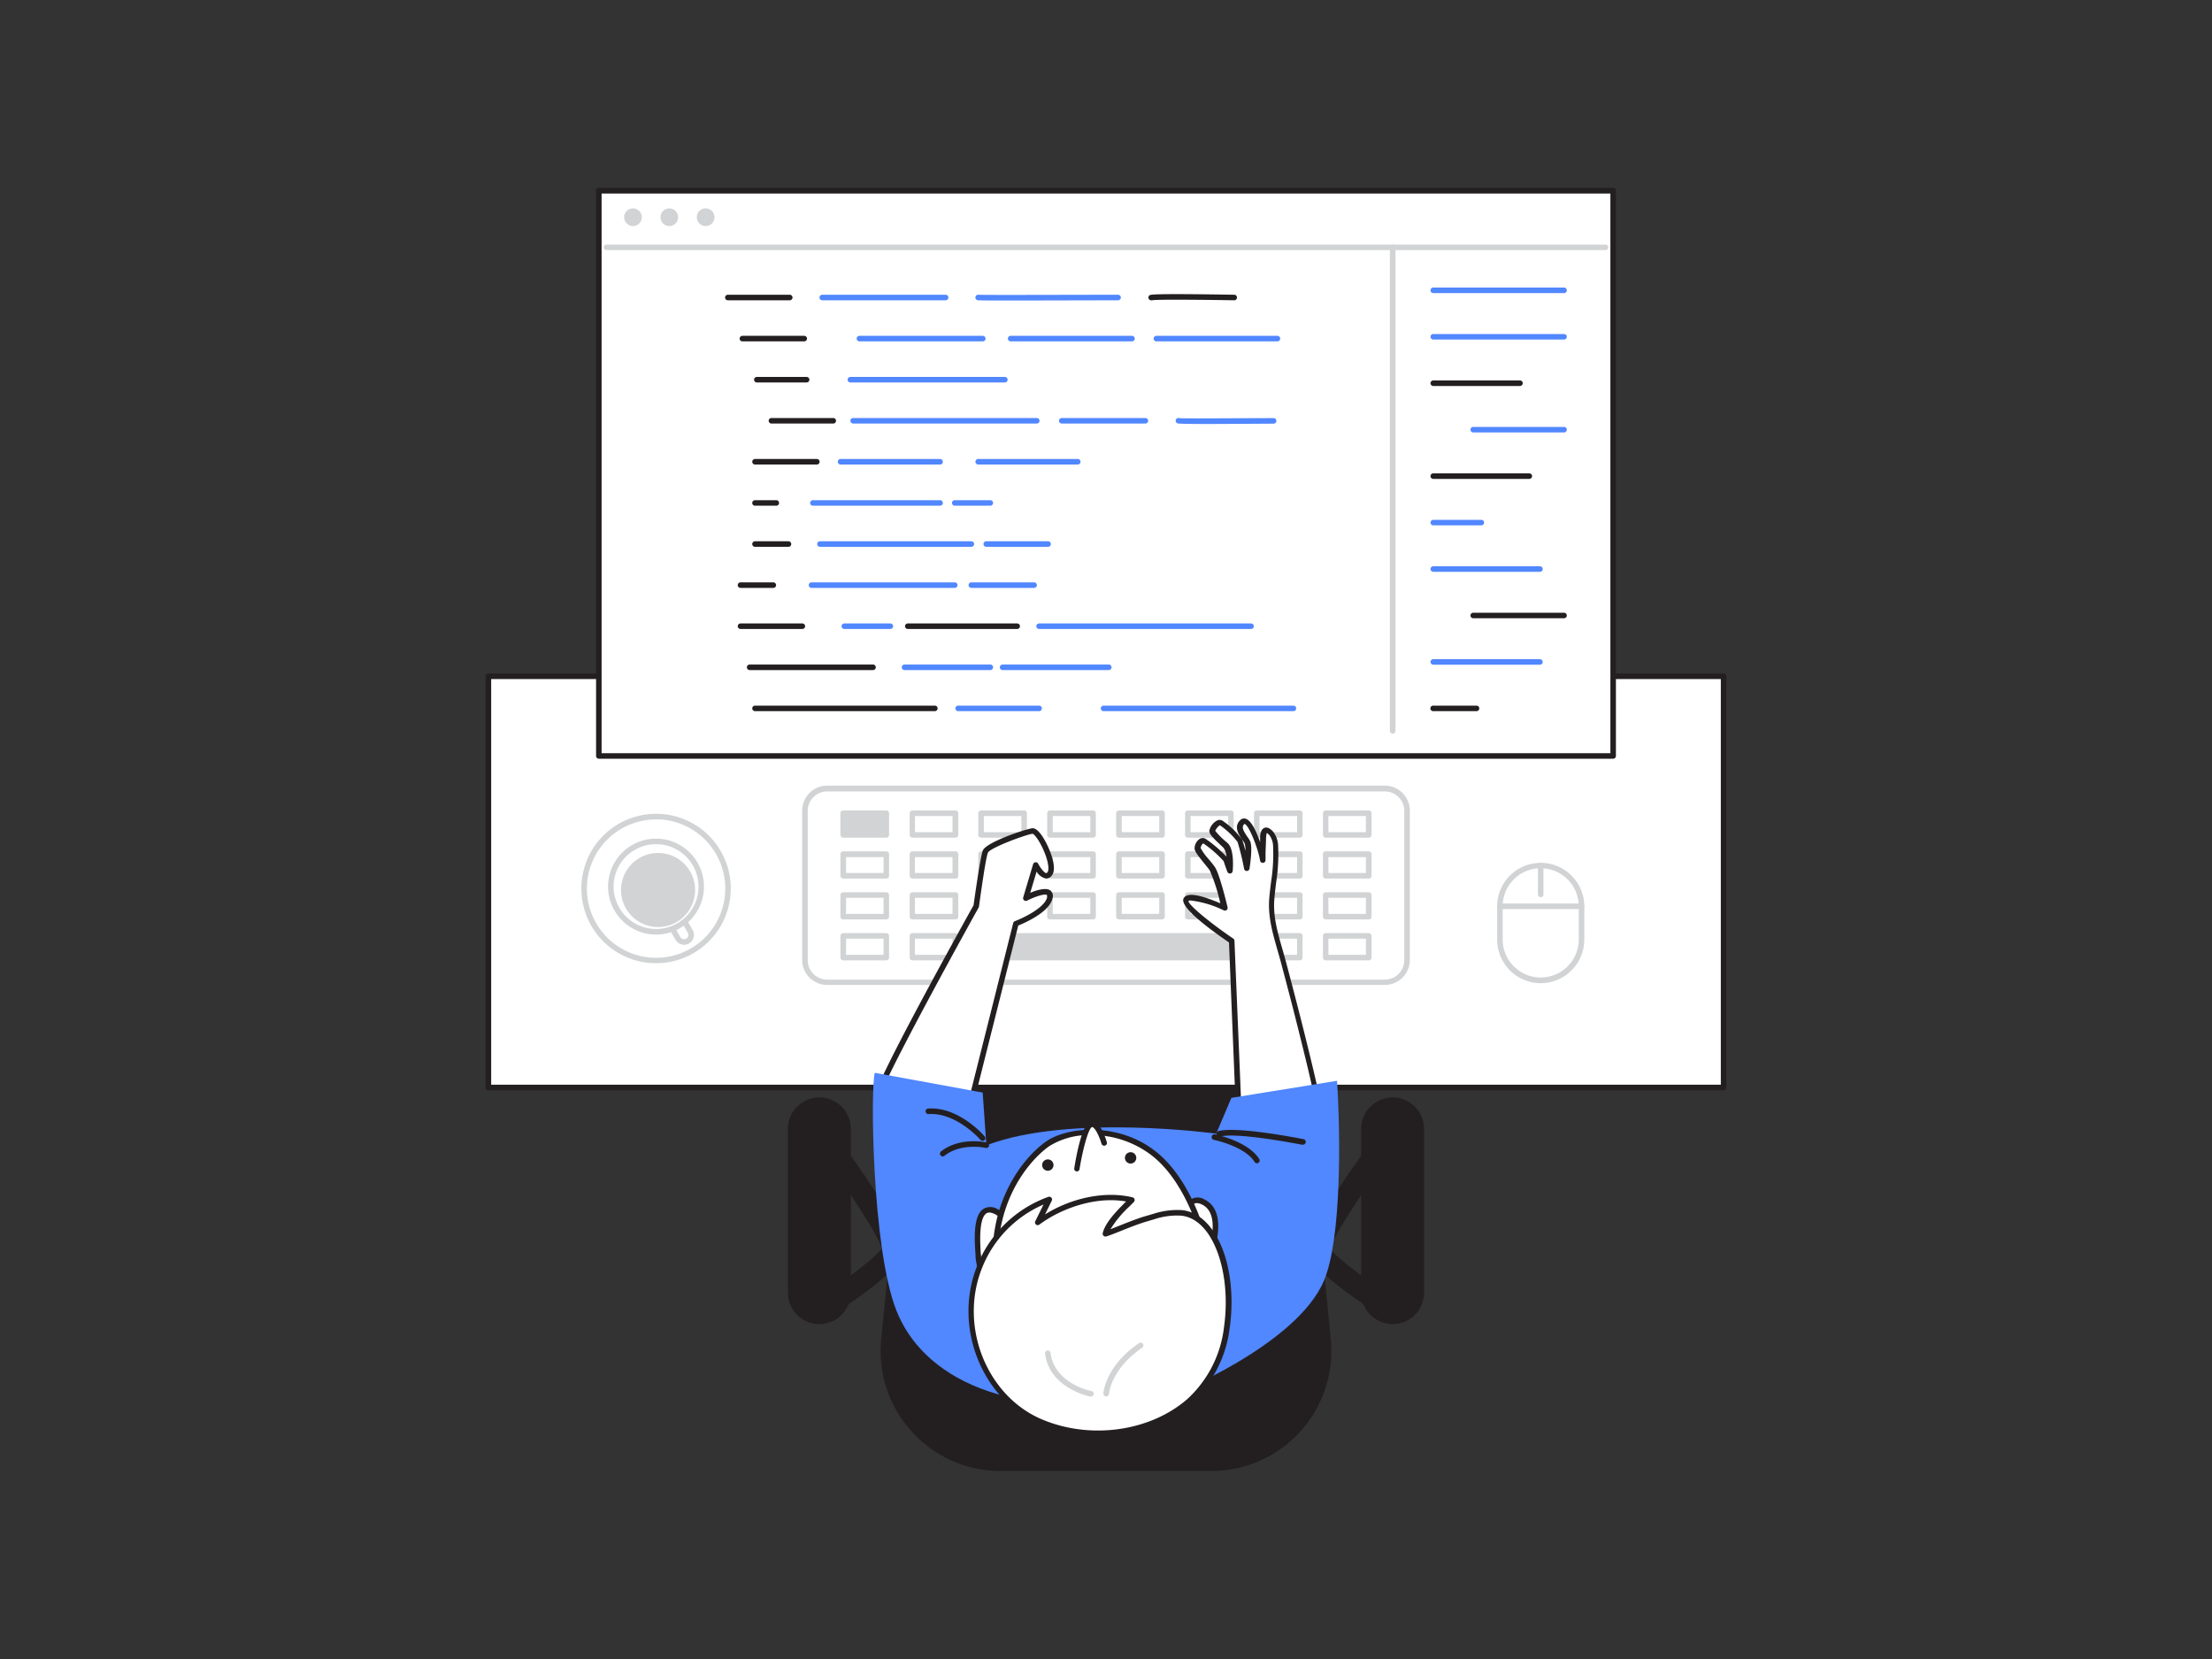 <svg xmlns="http://www.w3.org/2000/svg" viewBox="0 0 400 300"><rect x="0" y="0" width="400" height="300" fill="#333333" stroke="none"/><g id="_177_coding_flatline" data-name="#177_coding_flatline"><path d="M226.59,212.36l1.3-24.15-34.3-1.68-21.48,1.25s4,23.79,6.26,25.61S226.59,212.36,226.59,212.36Z" fill="#231f20"/><path d="M187,214.49c-4.85,0-8.32-.19-9-.71-2.32-1.89-6-23.47-6.44-25.92a.49.49,0,0,1,.1-.4.47.47,0,0,1,.36-.18L193.56,186l34.36,1.68a.46.46,0,0,1,.34.16.5.5,0,0,1,.13.37l-1.3,24.15a.51.51,0,0,1-.47.47C221.07,213.21,199.5,214.49,187,214.49Zm-14.33-26.25c1.57,9.17,4.5,23.55,6,24.76,1.72,1.22,29.8,0,47.42-1.11l1.26-23.21L193.56,187Zm53.9,24.12h0Z" fill="#231f20"/><path d="M150,237.73a2,2,0,0,1-1.09-3.68c4.47-2.92,9.61-6.83,10.55-8.29-.56-2.23-6.07-10.65-11.07-17.48a2,2,0,1,1,3.23-2.37c12.65,17.29,12,19.87,11.79,20.72-.71,2.85-8,8-12.32,10.77A2,2,0,0,1,150,237.73Zm9.5-11.76Z" fill="#231f20"/><rect x="142.98" y="199.19" width="10.37" height="39.75" rx="5.19" transform="translate(296.33 438.13) rotate(180)" fill="#231f20"/><path d="M148.16,239.44a5.69,5.69,0,0,1-5.68-5.69V204.38a5.69,5.69,0,1,1,11.37,0v29.37A5.69,5.69,0,0,1,148.16,239.44Zm0-39.75a4.69,4.69,0,0,0-4.68,4.69v29.37a4.69,4.69,0,1,0,9.37,0V204.38A4.69,4.69,0,0,0,148.16,199.69Z" fill="#231f20"/><path d="M250,237.73a2,2,0,0,1-1.09-.33c-4.3-2.8-11.61-7.92-12.32-10.77-.22-.85-.86-3.43,11.79-20.72a2,2,0,0,1,3.23,2.37c-5,6.86-10.55,15.32-11.08,17.5.84,1.35,6,5.32,10.56,8.27a2,2,0,0,1-1.09,3.68ZM240.53,226Z" fill="#231f20"/><rect x="246.65" y="199.19" width="10.37" height="39.75" rx="5.19" fill="#231f20"/><path d="M251.84,239.44a5.69,5.69,0,0,1-5.69-5.69V204.38a5.69,5.69,0,1,1,11.37,0v29.37A5.69,5.69,0,0,1,251.84,239.44Zm0-39.75a4.69,4.69,0,0,0-4.69,4.69v29.37a4.69,4.69,0,1,0,9.37,0V204.38A4.69,4.69,0,0,0,251.84,199.69Z" fill="#231f20"/><path d="M240.16,242.27l-2.09-21.22H161.93l-2.09,21.22a21.2,21.2,0,0,0,21.1,23.27h38.12A21.2,21.2,0,0,0,240.16,242.27Z" fill="#231f20"/><path d="M219.06,266H180.94a21.69,21.69,0,0,1-21.59-23.82L161.43,221a.51.51,0,0,1,.5-.45h76.14a.51.51,0,0,1,.5.45l2.08,21.22h0A21.69,21.69,0,0,1,219.06,266Zm-56.68-44.49-2,20.77A20.7,20.7,0,0,0,180.94,265h38.12a20.7,20.7,0,0,0,20.6-22.72l-2-20.77Z" fill="#231f20"/><rect x="88.32" y="122.29" width="223.36" height="74.35" fill="#fff"/><path d="M311.68,197.15H88.32a.5.5,0,0,1-.5-.5V122.29a.5.5,0,0,1,.5-.5H311.68a.5.5,0,0,1,.5.5v74.36A.5.5,0,0,1,311.68,197.15Zm-222.86-1H311.18V122.79H88.82Z" fill="#231f20"/><rect x="145.56" y="142.61" width="108.88" height="35.01" rx="4.02" fill="#fff"/><path d="M250.42,178.11H149.58a4.53,4.53,0,0,1-4.52-4.52v-27a4.52,4.52,0,0,1,4.52-4.52H250.42a4.52,4.52,0,0,1,4.52,4.52v27A4.53,4.53,0,0,1,250.42,178.11Zm-100.84-35a3.53,3.53,0,0,0-3.52,3.52v27a3.53,3.53,0,0,0,3.52,3.52H250.42a3.53,3.53,0,0,0,3.52-3.52v-27a3.53,3.53,0,0,0-3.52-3.52Z" fill="#d1d3d4"/><rect x="152.48" y="147.06" width="7.79" height="3.92" fill="#d1d3d4"/><path d="M160.27,151.48h-7.79a.51.51,0,0,1-.5-.5v-3.92a.5.5,0,0,1,.5-.5h7.79a.5.5,0,0,1,.5.5V151A.5.5,0,0,1,160.27,151.48Zm-7.29-1h6.79v-2.92H153Z" fill="#d1d3d4"/><rect x="152.48" y="154.45" width="7.79" height="3.92" fill="#fff"/><path d="M160.27,158.87h-7.79a.5.5,0,0,1-.5-.5v-3.92a.51.51,0,0,1,.5-.5h7.79a.5.5,0,0,1,.5.5v3.92A.5.5,0,0,1,160.27,158.87Zm-7.29-1h6.79V155H153Z" fill="#d1d3d4"/><rect x="152.48" y="161.85" width="7.79" height="3.92" fill="#fff"/><path d="M160.27,166.26h-7.79a.5.5,0,0,1-.5-.5v-3.91a.5.5,0,0,1,.5-.5h7.79a.5.5,0,0,1,.5.5v3.91A.5.5,0,0,1,160.27,166.26Zm-7.29-1h6.79v-2.91H153Z" fill="#d1d3d4"/><rect x="152.48" y="169.24" width="7.79" height="3.92" fill="#fff"/><path d="M160.27,173.66h-7.79a.5.5,0,0,1-.5-.5v-3.92a.5.5,0,0,1,.5-.5h7.79a.5.5,0,0,1,.5.5v3.92A.5.5,0,0,1,160.27,173.66Zm-7.29-1h6.79v-2.92H153Z" fill="#d1d3d4"/><rect x="164.95" y="147.06" width="7.79" height="3.92" fill="#fff"/><path d="M172.74,151.48H165a.5.5,0,0,1-.5-.5v-3.92a.5.5,0,0,1,.5-.5h7.79a.5.5,0,0,1,.5.5V151A.51.51,0,0,1,172.74,151.48Zm-7.29-1h6.79v-2.92h-6.79Z" fill="#d1d3d4"/><rect x="164.95" y="154.45" width="7.79" height="3.92" fill="#fff"/><path d="M172.74,158.87H165a.5.5,0,0,1-.5-.5v-3.92a.5.5,0,0,1,.5-.5h7.79a.51.51,0,0,1,.5.5v3.92A.5.5,0,0,1,172.74,158.87Zm-7.29-1h6.79V155h-6.79Z" fill="#d1d3d4"/><rect x="164.95" y="161.85" width="7.79" height="3.92" fill="#fff"/><path d="M172.74,166.26H165a.5.5,0,0,1-.5-.5v-3.91a.5.5,0,0,1,.5-.5h7.79a.5.5,0,0,1,.5.5v3.91A.5.5,0,0,1,172.74,166.26Zm-7.29-1h6.79v-2.91h-6.79Z" fill="#d1d3d4"/><rect x="164.95" y="169.24" width="7.79" height="3.92" fill="#fff"/><path d="M172.74,173.66H165a.5.5,0,0,1-.5-.5v-3.92a.5.5,0,0,1,.5-.5h7.79a.5.5,0,0,1,.5.5v3.92A.5.5,0,0,1,172.74,173.66Zm-7.29-1h6.79v-2.92h-6.79Z" fill="#d1d3d4"/><rect x="177.41" y="147.06" width="7.79" height="3.92" fill="#fff"/><path d="M185.2,151.48h-7.79a.5.5,0,0,1-.5-.5v-3.92a.5.5,0,0,1,.5-.5h7.79a.5.5,0,0,1,.5.5V151A.5.5,0,0,1,185.2,151.48Zm-7.29-1h6.79v-2.92h-6.79Z" fill="#d1d3d4"/><rect x="177.41" y="154.45" width="7.79" height="3.92" fill="#fff"/><path d="M185.2,158.87h-7.79a.5.5,0,0,1-.5-.5v-3.92a.5.5,0,0,1,.5-.5h7.79a.5.5,0,0,1,.5.5v3.92A.5.5,0,0,1,185.2,158.87Zm-7.29-1h6.79V155h-6.79Z" fill="#d1d3d4"/><rect x="177.41" y="161.85" width="7.79" height="3.92" fill="#fff"/><path d="M185.2,166.26h-7.79a.5.5,0,0,1-.5-.5v-3.91a.5.5,0,0,1,.5-.5h7.79a.5.5,0,0,1,.5.5v3.91A.5.5,0,0,1,185.2,166.26Zm-7.29-1h6.79v-2.91h-6.79Z" fill="#d1d3d4"/><rect x="177.41" y="169.24" width="45.18" height="3.92" fill="#d1d3d4"/><path d="M222.59,173.66H177.41a.5.5,0,0,1-.5-.5v-3.92a.5.5,0,0,1,.5-.5h45.18a.5.5,0,0,1,.5.5v3.92A.5.5,0,0,1,222.59,173.66Zm-44.68-1h44.18v-2.92H177.91Z" fill="#d1d3d4"/><rect x="189.87" y="147.06" width="7.79" height="3.92" fill="#fff"/><path d="M197.66,151.48h-7.79a.51.51,0,0,1-.5-.5v-3.92a.5.5,0,0,1,.5-.5h7.79a.5.5,0,0,1,.5.5V151A.5.5,0,0,1,197.66,151.48Zm-7.29-1h6.79v-2.92h-6.79Z" fill="#d1d3d4"/><rect x="189.87" y="154.45" width="7.79" height="3.92" fill="#fff"/><path d="M197.66,158.87h-7.79a.5.5,0,0,1-.5-.5v-3.92a.51.51,0,0,1,.5-.5h7.79a.5.5,0,0,1,.5.5v3.92A.5.5,0,0,1,197.66,158.87Zm-7.29-1h6.79V155h-6.79Z" fill="#d1d3d4"/><rect x="189.87" y="161.85" width="7.79" height="3.92" fill="#fff"/><path d="M197.66,166.26h-7.79a.5.5,0,0,1-.5-.5v-3.91a.5.5,0,0,1,.5-.5h7.79a.5.5,0,0,1,.5.5v3.91A.5.5,0,0,1,197.66,166.26Zm-7.29-1h6.79v-2.91h-6.79Z" fill="#d1d3d4"/><rect x="202.34" y="147.06" width="7.79" height="3.92" fill="#fff"/><path d="M210.13,151.48h-7.79a.5.5,0,0,1-.5-.5v-3.92a.5.5,0,0,1,.5-.5h7.79a.5.5,0,0,1,.5.5V151A.51.51,0,0,1,210.13,151.48Zm-7.29-1h6.79v-2.92h-6.79Z" fill="#d1d3d4"/><rect x="202.34" y="154.45" width="7.79" height="3.92" fill="#fff"/><path d="M210.13,158.87h-7.79a.5.5,0,0,1-.5-.5v-3.92a.5.5,0,0,1,.5-.5h7.79a.51.51,0,0,1,.5.5v3.92A.5.5,0,0,1,210.13,158.87Zm-7.29-1h6.79V155h-6.79Z" fill="#d1d3d4"/><rect x="202.34" y="161.85" width="7.79" height="3.92" fill="#fff"/><path d="M210.13,166.26h-7.79a.5.5,0,0,1-.5-.5v-3.91a.5.5,0,0,1,.5-.5h7.79a.5.5,0,0,1,.5.5v3.91A.5.5,0,0,1,210.13,166.26Zm-7.29-1h6.79v-2.91h-6.79Z" fill="#d1d3d4"/><rect x="214.8" y="147.06" width="7.79" height="3.92" fill="#fff"/><path d="M222.59,151.48H214.8a.5.5,0,0,1-.5-.5v-3.92a.5.5,0,0,1,.5-.5h7.79a.5.5,0,0,1,.5.5V151A.5.5,0,0,1,222.59,151.48Zm-7.29-1h6.79v-2.92H215.3Z" fill="#d1d3d4"/><rect x="214.8" y="154.45" width="7.79" height="3.92" fill="#fff"/><path d="M222.59,158.87H214.8a.5.5,0,0,1-.5-.5v-3.92a.5.5,0,0,1,.5-.5h7.79a.5.5,0,0,1,.5.5v3.92A.5.5,0,0,1,222.59,158.87Zm-7.29-1h6.79V155H215.3Z" fill="#d1d3d4"/><rect x="214.8" y="161.85" width="7.79" height="3.92" fill="#fff"/><path d="M222.59,166.26H214.8a.5.5,0,0,1-.5-.5v-3.91a.5.5,0,0,1,.5-.5h7.79a.5.5,0,0,1,.5.5v3.91A.5.5,0,0,1,222.59,166.26Zm-7.29-1h6.79v-2.91H215.3Z" fill="#d1d3d4"/><rect x="227.26" y="147.06" width="7.79" height="3.92" fill="#fff"/><path d="M235.05,151.48h-7.79a.51.51,0,0,1-.5-.5v-3.92a.5.5,0,0,1,.5-.5h7.79a.5.5,0,0,1,.5.5V151A.5.5,0,0,1,235.05,151.48Zm-7.29-1h6.79v-2.92h-6.79Z" fill="#d1d3d4"/><rect x="227.26" y="154.45" width="7.79" height="3.92" fill="#fff"/><path d="M235.05,158.87h-7.79a.5.5,0,0,1-.5-.5v-3.92a.51.51,0,0,1,.5-.5h7.79a.5.5,0,0,1,.5.5v3.92A.5.5,0,0,1,235.05,158.87Zm-7.29-1h6.79V155h-6.79Z" fill="#d1d3d4"/><rect x="227.26" y="161.85" width="7.79" height="3.92" fill="#fff"/><path d="M235.05,166.26h-7.79a.5.5,0,0,1-.5-.5v-3.91a.5.5,0,0,1,.5-.5h7.79a.5.5,0,0,1,.5.5v3.91A.5.5,0,0,1,235.05,166.26Zm-7.29-1h6.79v-2.91h-6.79Z" fill="#d1d3d4"/><rect x="227.26" y="169.24" width="7.79" height="3.92" fill="#fff"/><path d="M235.05,173.66h-7.79a.5.5,0,0,1-.5-.5v-3.92a.5.5,0,0,1,.5-.5h7.79a.5.5,0,0,1,.5.5v3.92A.5.5,0,0,1,235.05,173.66Zm-7.29-1h6.79v-2.92h-6.79Z" fill="#d1d3d4"/><rect x="239.73" y="147.06" width="7.79" height="3.92" fill="#fff"/><path d="M247.52,151.48h-7.79a.5.5,0,0,1-.5-.5v-3.92a.5.5,0,0,1,.5-.5h7.79a.5.5,0,0,1,.5.5V151A.51.51,0,0,1,247.52,151.48Zm-7.29-1H247v-2.92h-6.79Z" fill="#d1d3d4"/><rect x="239.73" y="154.45" width="7.79" height="3.92" fill="#fff"/><path d="M247.52,158.87h-7.79a.5.5,0,0,1-.5-.5v-3.92a.5.5,0,0,1,.5-.5h7.79a.51.51,0,0,1,.5.5v3.92A.5.5,0,0,1,247.52,158.87Zm-7.29-1H247V155h-6.79Z" fill="#d1d3d4"/><rect x="239.73" y="161.85" width="7.79" height="3.92" fill="#fff"/><path d="M247.52,166.26h-7.79a.5.5,0,0,1-.5-.5v-3.91a.5.5,0,0,1,.5-.5h7.79a.5.5,0,0,1,.5.5v3.91A.5.5,0,0,1,247.52,166.26Zm-7.29-1H247v-2.91h-6.79Z" fill="#d1d3d4"/><rect x="239.73" y="169.24" width="7.79" height="3.92" fill="#fff"/><path d="M247.52,173.66h-7.79a.5.5,0,0,1-.5-.5v-3.92a.5.5,0,0,1,.5-.5h7.79a.5.5,0,0,1,.5.5v3.92A.5.5,0,0,1,247.52,173.66Zm-7.29-1H247v-2.92h-6.79Z" fill="#d1d3d4"/><path d="M222.73,170.14s-9-6.13-8.24-7.44,6.92,1.54,6.92,1.54-1.41-5.93-2.22-7.1-2.66-3.06-2.66-3.72.62-1.6,1.21-1.3,3.74,2.89,3.93,3.51.65,1.88.65,1.88.31-3.6-.72-4.55-2.42-2.2-2.4-2.69,1-1.73,1.58-1.44a14.18,14.18,0,0,1,3.4,3.24,47.46,47.46,0,0,1,1.22,5s.59-3.81.14-4.73-2.16-2.49-.89-3.67,3.41,5.27,3.64,6.9c0-1.35.05-2.71.12-4.07.07-1.2.45-1.9,1.49-.75a4,4,0,0,1,.79,2.37c.24,3.16-.45,6.29-.7,9.42-.32,3.92,1.06,7.5,2.06,11.26q1.74,6.57,3.4,13.17c1,4.16,2.06,8.33,2.94,12.53.44,2.09,1.37,4.82,1,7-.63,3.82-14.67,13-14.67,13Z" fill="#fff"/><path d="M224.74,220a.59.59,0,0,1-.23-.05.52.52,0,0,1-.27-.43l-2-49.1c-4.25-2.9-9-6.58-8.19-8s4.39,0,6.62.92a31.82,31.82,0,0,0-1.9-5.93c-.27-.39-.68-.88-1.07-1.36-1-1.26-1.68-2.07-1.68-2.65a2.1,2.1,0,0,1,.89-1.68,1.07,1.07,0,0,1,1.05-.07,23.44,23.44,0,0,1,3.82,3.26,2.91,2.91,0,0,0-.53-1.6l-.27-.26c-1.58-1.46-2.32-2.21-2.29-2.83a2.74,2.74,0,0,1,1.25-1.76,1.08,1.08,0,0,1,1.06-.09,14.08,14.08,0,0,1,3.62,3.47,14.16,14.16,0,0,1,.58,2,3.72,3.72,0,0,0-.12-1.3,5.41,5.41,0,0,0-.42-.66c-.62-.9-1.66-2.39-.36-3.59a.93.93,0,0,1,1-.22c1,.34,1.91,2.34,2.57,4.21,0-.28,0-.55,0-.82,0-.65.15-1.53.81-1.77s1.33.47,1.54.7a4.4,4.4,0,0,1,.91,2.67,32.37,32.37,0,0,1-.37,6.55c-.12,1-.24,2-.32,3-.25,3.07.57,5.92,1.43,8.93.21.72.42,1.44.61,2.16,1.28,4.79,2.39,9.1,3.41,13.18,1.16,4.65,2.1,8.56,2.94,12.54.1.47.22,1,.35,1.5a15.09,15.09,0,0,1,.67,5.68c-.64,3.92-13.43,12.42-14.89,13.38A.5.5,0,0,1,224.74,220Zm-9.39-57.16c-.24,0-.39,0-.44.12.05.76,4.22,4.14,8.11,6.77a.48.48,0,0,1,.21.39l2,48.47c4.27-2.87,13.26-9.43,13.71-12.21a14.29,14.29,0,0,0-.65-5.28c-.13-.53-.26-1-.36-1.53-.83-4-1.77-7.87-2.93-12.51-1-4.07-2.13-8.37-3.4-13.16-.2-.72-.4-1.43-.61-2.15-.85-3-1.73-6-1.47-9.28.08-1,.21-2,.33-3a32.15,32.15,0,0,0,.37-6.35,3.55,3.55,0,0,0-.66-2.08,1.61,1.61,0,0,0-.49-.41,6.32,6.32,0,0,0-.13.86c0,.9-.07,1.81-.09,2.71l0,1.35a.49.49,0,0,1-.47.48.49.49,0,0,1-.52-.42c-.27-1.88-2-6.49-2.83-6.62-.55.53-.28,1.14.52,2.3a6.75,6.75,0,0,1,.5.79c.5,1,0,4.36-.1,5a.5.5,0,0,1-.48.42.48.48,0,0,1-.5-.4,43.81,43.81,0,0,0-1.18-4.85,14.22,14.22,0,0,0-3.17-3c-.22,0-.83.75-.86,1a13.44,13.44,0,0,0,2,2l.27.25c1.15,1.07.94,4.32.88,5a.51.51,0,0,1-.43.46.52.52,0,0,1-.54-.33s-.47-1.27-.66-1.9a20.67,20.67,0,0,0-3.67-3.21s-.07,0-.15.09a1.18,1.18,0,0,0-.34.76,10.49,10.49,0,0,0,1.45,2c.43.51.83,1,1.12,1.42.84,1.21,2.15,6.65,2.29,7.26a.5.5,0,0,1-.17.51.49.49,0,0,1-.52.06A18.63,18.63,0,0,0,215.35,162.84Z" fill="#231f20"/><path d="M175.18,200.94,183.7,167s5.53-2.09,6.13-4.63-4.33,0-4.33,0l1.79-6s1.59,3.13,2.59,1.49-2-7.77-3.19-7.62-8.06,2.54-8.51,3.74-1.65,9.86-1.65,9.86-17.77,32-17.77,34.2S175.18,200.94,175.18,200.94Z" fill="#fff"/><path d="M175.18,201.44h0c-6.31-.24-16.9-1-16.9-3.37S174,167.36,176.05,163.7c.17-1.24,1.22-8.69,1.66-9.87.59-1.56,7.85-3.92,8.92-4.05.56-.08,1.2.44,1.93,1.56,1.06,1.63,2.66,5.31,1.75,6.81a1.32,1.32,0,0,1-1.15.72,2.61,2.61,0,0,1-1.71-1.26l-1.15,3.84c1.17-.5,2.86-1,3.65-.42a1.31,1.31,0,0,1,.36,1.46c-.58,2.48-5,4.4-6.18,4.88l-8.47,33.69A.51.51,0,0,1,175.18,201.44Zm11.54-50.67c-1.27.16-7.68,2.54-8.07,3.42s-1.29,7.35-1.62,9.74a.55.55,0,0,1-.06.18c-6.82,12.26-17.66,32.33-17.71,34,.29.94,7.36,2,15.53,2.35l8.43-33.54a.5.5,0,0,1,.31-.35c1.47-.55,5.37-2.41,5.81-4.27,0-.23,0-.4,0-.44-.39-.31-2.21.28-3.6,1a.5.5,0,0,1-.55-.06.49.49,0,0,1-.16-.53l1.79-6a.5.5,0,0,1,.92-.08c.41.79,1.11,1.68,1.47,1.7.08,0,.2-.15.25-.24.26-.43.15-1.81-.71-3.81S187,150.83,186.72,150.77Z" fill="#231f20"/><path d="M222.67,198.53,219.93,205s-26.48-3.65-41.56,2.11l-.67-9.54L158.2,194c-.79,2.17-.58,31.64,3.9,43s19.33,21,49.74,15.32c0,0,22.63-9,27.58-20.75,3.17-7.53,3-26,2.36-36.13Z" fill="#5187ff"/><path d="M176.9,226.94a8.45,8.45,0,0,0,.66,3,2,2,0,0,0,1.53,1.3c1,.07,1.64-1,2-1.91,1-2.79,2.57-8.51-.95-10.24C176.06,217.12,176.74,224.72,176.9,226.94Z" fill="#fff"/><path d="M179.17,231.78h-.12a2.46,2.46,0,0,1-1.94-1.58,9,9,0,0,1-.71-3.21h0v-.21c-.26-3.39-.28-7,1.4-8.15a2.43,2.43,0,0,1,2.55,0c4,2,2.16,8.25,1.2,10.86C181,231,180.15,231.78,179.17,231.78Zm-1.77-4.87a8,8,0,0,0,.62,2.85c.1.23.5,1,1.1,1,.8.05,1.34-1.21,1.48-1.59.87-2.36,2.54-8-.7-9.62-1-.49-1.41-.21-1.55-.12-1.43,1-1.08,5.69-1,7.25Z" fill="#231f20"/><path d="M214.43,225.22a8.66,8.66,0,0,0,.66,3,2,2,0,0,0,1.53,1.3c1,.07,1.64-1,2-1.91,1-2.8,2.57-8.51-.95-10.24C213.59,215.4,214.27,223,214.43,225.22Z" fill="#fff"/><path d="M216.7,230.06h-.11a2.45,2.45,0,0,1-2-1.59,8.87,8.87,0,0,1-.71-3.2v-.21c-.25-3.39-.28-7,1.4-8.15a2.43,2.43,0,0,1,2.55,0c4,2,2.16,8.25,1.2,10.86C218.54,229.25,217.68,230.06,216.7,230.06Zm-.27-12.5a.85.85,0,0,0-.55.17c-1.43,1-1.08,5.69-1,7.25l0,.2h0a8,8,0,0,0,.62,2.86c.1.22.5,1,1.1,1,.81,0,1.34-1.2,1.48-1.59.87-2.36,2.54-8-.7-9.62A2.38,2.38,0,0,0,216.43,217.56Z" fill="#231f20"/><path d="M217.58,223.63s-2.52-10.06-9-15.09-15.4-4.4-19.17-1.73-10.69,10.69-9.28,23.57S217.58,223.63,217.58,223.63Z" fill="#fff"/><path d="M186.48,235.26a9.17,9.17,0,0,1-4.2-.84,4.78,4.78,0,0,1-2.6-4c-1.39-12.69,5.3-21.08,9.48-24,3.76-2.66,13-3.57,19.77,1.75,6.5,5.07,9,14.94,9.13,15.36a.49.49,0,0,1-.24.56C216.86,224.59,197.17,235.26,186.48,235.26Zm10.83-30a13.61,13.61,0,0,0-7.57,2c-4,2.83-10.41,10.88-9.07,23.11a3.79,3.79,0,0,0,2.07,3.2c7.41,3.87,31.09-8.47,34.25-10.15-.53-1.86-3.14-10.12-8.68-14.45A17.9,17.9,0,0,0,197.31,205.25Z" fill="#231f20"/><path d="M207,220.46c-2.44.75-4.74,1.81-7.12,2.69.5-2.13,3.26-4.61,4.74-6.15-5.66-1.37-12.41.68-17,4.08l2-4.17A21.31,21.31,0,0,0,177,229.54c-3.92,10.44.91,23.16,11.2,27.56,8.61,3.67,19.78,2.45,26.88-3.73a21.49,21.49,0,0,0,6.79-13.24c.73-5.14.35-11.46-2.17-16-1.27-2.32-3.22-4.46-6-4.75a13.66,13.66,0,0,0-5,.66Z" fill="#fff"/><path d="M198.55,259.68A27,27,0,0,1,188,257.56c-10.31-4.41-15.56-17.31-11.48-28.19a21.76,21.76,0,0,1,13.06-12.94.5.5,0,0,1,.61.7l-1.21,2.47c4.92-3.06,10.95-4.26,15.82-3.08a.49.49,0,0,1,.36.35.5.5,0,0,1-.12.48l-.78.79a19.78,19.78,0,0,0-3.45,4.14l1.57-.62c1.47-.59,3-1.2,4.53-1.68h0l1.62-.47a14,14,0,0,1,5.22-.68c2.52.26,4.73,2,6.38,5,2.26,4.13,3.1,10.25,2.23,16.36a21.94,21.94,0,0,1-7,13.55A25.74,25.74,0,0,1,198.55,259.68Zm-9.85-41.86a20.85,20.85,0,0,0-11.28,11.9c-3.9,10.39,1.1,22.72,10.93,26.92,8.76,3.74,19.59,2.24,26.35-3.64a20.89,20.89,0,0,0,6.63-12.95c.84-5.9,0-11.78-2.12-15.73-1-1.89-2.85-4.21-5.61-4.49a13,13,0,0,0-4.84.64l-1.59.47h0c-1.52.47-3,1.06-4.45,1.64-.88.36-1.76.71-2.65,1a.51.51,0,0,1-.5-.1.5.5,0,0,1-.16-.49c.45-1.93,2.56-4.05,4.1-5.6l.13-.12c-5.61-1-11.84,1.31-15.68,4.17a.51.51,0,0,1-.62,0,.5.5,0,0,1-.13-.6Z" fill="#231f20"/><path d="M194.75,211.33s1.14-7.14,2.43-8,2.52,3.31,2.52,3.31" fill="#fff"/><path d="M194.75,211.83h-.08a.49.49,0,0,1-.41-.57c.27-1.73,1.27-7.43,2.65-8.31a1.14,1.14,0,0,1,1-.11c1.23.46,2.08,3.17,2.24,3.7a.49.49,0,0,1-.34.62.5.5,0,0,1-.62-.33c-.39-1.32-1.13-2.86-1.63-3a.12.12,0,0,0-.14,0c-.68.43-1.68,4.29-2.21,7.62A.5.5,0,0,1,194.75,211.83Z" fill="#231f20"/><circle cx="204.45" cy="209.38" r="1.03" fill="#231f20"/><circle cx="189.48" cy="210.68" r="1.03" fill="#231f20"/><path d="M227.31,210.36a.51.51,0,0,1-.43-.23c-1.75-2.84-7.31-4-7.37-4a.5.5,0,0,1,.2-1c.24.05,6,1.26,8,4.46a.49.49,0,0,1-.16.69A.48.48,0,0,1,227.31,210.36Z" fill="#231f20"/><path d="M170.47,209.12a.51.51,0,0,1-.31-.9c3.45-2.7,8.12-1.66,8.32-1.61a.49.49,0,0,1,.37.6.5.5,0,0,1-.6.37s-4.4-1-7.47,1.43A.51.51,0,0,1,170.47,209.12Z" fill="#231f20"/><path d="M177.66,206.29a.52.52,0,0,1-.38-.17c0-.05-4.38-5-9.37-4.66a.5.5,0,0,1-.53-.47.49.49,0,0,1,.46-.53c5.49-.37,10,4.78,10.2,5a.51.51,0,0,1,0,.71A.52.52,0,0,1,177.66,206.29Z" fill="#231f20"/><path d="M235.57,207h-.1c-.11,0-11.61-2.31-14.86-1.47a.5.5,0,1,1-.25-1c3.47-.89,14.83,1.36,15.31,1.46a.5.5,0,0,1-.1,1Z" fill="#231f20"/><circle cx="118.64" cy="160.67" r="13.01" fill="#fff"/><path d="M118.64,174.18a13.51,13.51,0,1,1,13.51-13.51A13.52,13.52,0,0,1,118.64,174.18Zm0-26a12.51,12.51,0,1,0,12.51,12.51A12.52,12.52,0,0,0,118.64,148.16Z" fill="#d1d3d4"/><rect x="121.64" y="164.87" width="2.56" height="5.68" rx="1.28" transform="translate(313.42 251.09) rotate(149.88)" fill="#fff"/><path d="M123.71,170.84a1.82,1.82,0,0,1-.46-.06,1.75,1.75,0,0,1-1.08-.82l-1.57-2.71a1.78,1.78,0,0,1,3.08-1.78l1.57,2.7a1.77,1.77,0,0,1-.65,2.43A1.75,1.75,0,0,1,123.71,170.84Zm-1.57-5.26a.76.76,0,0,0-.75.58.72.72,0,0,0,.08.59l1.56,2.7a.84.84,0,0,0,.48.37.81.81,0,0,0,.59-.08h0a.79.79,0,0,0,.36-.48.72.72,0,0,0-.08-.59l-1.56-2.7A.79.79,0,0,0,122.14,165.58Z" fill="#d1d3d4"/><circle cx="118.64" cy="160.32" r="8.17" fill="#fff"/><path d="M118.65,169a8.69,8.69,0,0,1-7.51-4.31h0A8.67,8.67,0,1,1,123,167.81,8.56,8.56,0,0,1,118.65,169ZM112,164.16a7.67,7.67,0,1,0,2.79-10.47A7.63,7.63,0,0,0,112,164.16Z" fill="#d1d3d4"/><circle cx="119" cy="160.94" r="6.7" fill="#d1d3d4"/><rect x="271.23" y="156.5" width="14.76" height="20.79" rx="7.38" fill="#fff"/><path d="M278.61,177.79a7.9,7.9,0,0,1-7.88-7.88v-6a7.88,7.88,0,0,1,15.76,0v6A7.89,7.89,0,0,1,278.61,177.79Zm0-20.79a6.89,6.89,0,0,0-6.88,6.88v6a6.88,6.88,0,0,0,13.76,0v-6A6.89,6.89,0,0,0,278.61,157Z" fill="#d1d3d4"/><path d="M286,164.38H271.23a.5.5,0,0,1-.5-.5.5.5,0,0,1,.5-.5H286a.5.5,0,0,1,.5.5A.5.5,0,0,1,286,164.38Z" fill="#d1d3d4"/><path d="M278.61,162.24a.5.5,0,0,1-.5-.5V156.5a.5.5,0,0,1,.5-.5.5.5,0,0,1,.5.5v5.24A.5.5,0,0,1,278.61,162.24Z" fill="#d1d3d4"/><path d="M200,252.52h0a.5.5,0,0,1-.47-.53c0-.2.39-5,6.45-9.11a.52.52,0,0,1,.7.13.51.51,0,0,1-.14.7c-5.63,3.83-6,8.3-6,8.35A.5.5,0,0,1,200,252.52Z" fill="#d1d3d4"/><path d="M197.23,252.53h-.1c-.07,0-7.34-1.46-8.15-7.75a.5.5,0,0,1,.43-.56.5.5,0,0,1,.56.43c.72,5.57,7.28,6.88,7.35,6.89a.5.5,0,0,1-.09,1Z" fill="#d1d3d4"/><rect x="108.29" y="34.46" width="183.42" height="102.24" fill="#fff"/><path d="M291.71,137.2H108.29a.5.5,0,0,1-.5-.5V34.46a.5.5,0,0,1,.5-.5H291.71a.5.5,0,0,1,.5.5V136.7A.5.5,0,0,1,291.71,137.2Zm-182.92-1H291.21V35H108.79Z" fill="#231f20"/><path d="M290.32,45.23H109.68a.5.5,0,0,1-.5-.5.5.5,0,0,1,.5-.5H290.32a.5.5,0,0,1,.5.5A.5.5,0,0,1,290.32,45.23Z" fill="#d1d3d4"/><circle cx="114.46" cy="39.28" r="1.6" fill="#d1d3d4"/><circle cx="121.03" cy="39.28" r="1.6" fill="#d1d3d4"/><circle cx="127.6" cy="39.28" r="1.6" fill="#d1d3d4"/><path d="M142.81,54.3H131.62a.5.5,0,0,1,0-1h11.19a.5.5,0,0,1,0,1Z" fill="#231f20"/><path d="M171,54.3H148.69a.5.5,0,0,1,0-1H171a.5.5,0,0,1,0,1Z" fill="#5187ff"/><path d="M177.72,61.73H155.41a.5.5,0,0,1,0-1h22.31a.5.5,0,0,1,0,1Z" fill="#5187ff"/><path d="M145.43,61.73H134.25a.5.5,0,0,1,0-1h11.18a.5.5,0,0,1,0,1Z" fill="#231f20"/><path d="M145.86,69.16h-9a.5.5,0,0,1,0-1h9a.5.5,0,0,1,0,1Z" fill="#231f20"/><path d="M181.71,69.16H153.78a.5.5,0,0,1,0-1h27.93a.5.5,0,0,1,0,1Z" fill="#5187ff"/><path d="M150.68,76.59H139.5a.5.5,0,0,1,0-1h11.18a.5.5,0,0,1,0,1Z" fill="#231f20"/><path d="M187.48,76.59h-33.2a.5.5,0,0,1,0-1h33.2a.5.5,0,0,1,0,1Z" fill="#5187ff"/><path d="M147.71,84H136.53a.5.5,0,0,1,0-1h11.18a.5.5,0,0,1,0,1Z" fill="#231f20"/><path d="M170,84H152a.5.5,0,0,1,0-1h18a.5.5,0,0,1,0,1Z" fill="#5187ff"/><path d="M194.89,84h-18a.5.5,0,0,1,0-1h18a.5.5,0,0,1,0,1Z" fill="#5187ff"/><path d="M140.38,91.45h-3.85a.5.5,0,0,1,0-1h3.85a.5.5,0,0,1,0,1Z" fill="#231f20"/><path d="M170,91.45H147a.5.5,0,0,1,0-1H170a.5.5,0,0,1,0,1Z" fill="#5187ff"/><path d="M179.08,91.45h-6.43a.5.5,0,0,1,0-1h6.43a.5.5,0,0,1,0,1Z" fill="#5187ff"/><path d="M142.58,98.88h-6.05a.5.5,0,0,1,0-1h6.05a.5.5,0,0,1,0,1Z" fill="#231f20"/><path d="M175.65,98.88H148.28a.5.5,0,0,1,0-1h27.37a.5.5,0,0,1,0,1Z" fill="#5187ff"/><path d="M189.53,98.88H178.35a.5.5,0,0,1,0-1h11.18a.5.5,0,0,1,0,1Z" fill="#5187ff"/><path d="M139.84,106.31h-5.93a.5.5,0,0,1-.5-.5.5.5,0,0,1,.5-.5h5.93a.5.5,0,0,1,.5.5A.5.5,0,0,1,139.84,106.31Z" fill="#231f20"/><path d="M172.65,106.31h-25.9a.5.5,0,0,1-.5-.5.5.5,0,0,1,.5-.5h25.9a.5.5,0,0,1,.5.5A.5.5,0,0,1,172.65,106.31Z" fill="#5187ff"/><path d="M145.09,113.74H133.91a.5.5,0,0,1,0-1h11.18a.5.5,0,0,1,0,1Z" fill="#231f20"/><path d="M157.87,121.17H135.56a.5.5,0,0,1,0-1h22.31a.5.5,0,0,1,0,1Z" fill="#231f20"/><path d="M179.08,121.17H163.57a.5.5,0,0,1,0-1h15.51a.5.5,0,0,1,0,1Z" fill="#5187ff"/><path d="M200.5,121.17H181.3a.5.5,0,0,1,0-1h19.2a.5.5,0,0,1,0,1Z" fill="#5187ff"/><path d="M169.05,128.6H136.53a.5.5,0,0,1,0-1h32.52a.5.5,0,0,1,0,1Z" fill="#231f20"/><path d="M187.9,128.6H173.27a.5.5,0,0,1,0-1H187.9a.5.5,0,0,1,0,1Z" fill="#5187ff"/><path d="M233.89,128.6H199.56a.5.5,0,0,1,0-1h34.33a.5.5,0,0,1,0,1Z" fill="#5187ff"/><path d="M207.12,76.59H192a.5.5,0,0,1,0-1h15.12a.5.5,0,0,1,0,1Z" fill="#5187ff"/><path d="M218.35,76.67c-5.23,0-5.39-.09-5.48-.14a.5.5,0,0,1-.21-.68.49.49,0,0,1,.58-.24c.79.1,10.62,0,17.07,0h0a.5.5,0,1,1,0,1C224.71,76.64,220.92,76.67,218.35,76.67Z" fill="#5187ff"/><path d="M204.7,61.73H182.76a.5.5,0,0,1,0-1H204.7a.5.5,0,0,1,0,1Z" fill="#5187ff"/><path d="M231,61.73H209.11a.5.5,0,0,1,0-1H231a.5.5,0,0,1,0,1Z" fill="#5187ff"/><path d="M184.55,54.34c-5.05,0-7.66,0-7.8-.06a.49.49,0,0,1-.35-.61.51.51,0,0,1,.56-.37c.82.07,18.46,0,25.22,0h0a.5.5,0,0,1,.5.5.5.5,0,0,1-.5.5Z" fill="#5187ff"/><path d="M208.17,54.3a.49.49,0,0,1-.39-.19.49.49,0,0,1,.08-.7c.17-.14.45-.36,15.33-.11a.49.49,0,0,1,.49.51.48.48,0,0,1-.51.49c-5.32-.09-14-.18-14.82,0A.39.39,0,0,1,208.17,54.3Z" fill="#231f20"/><path d="M187,106.31H175.65a.5.5,0,0,1-.5-.5.5.5,0,0,1,.5-.5H187a.5.5,0,0,1,.5.5A.5.5,0,0,1,187,106.31Z" fill="#5187ff"/><path d="M161,113.74h-8.32a.5.5,0,0,1,0-1H161a.5.5,0,0,1,0,1Z" fill="#5187ff"/><path d="M183.94,113.74H164.16a.5.5,0,0,1,0-1h19.78a.5.5,0,0,1,0,1Z" fill="#231f20"/><path d="M226.23,113.74H187.9a.5.5,0,0,1,0-1h38.33a.5.5,0,0,1,0,1Z" fill="#5187ff"/><path d="M251.84,132.68a.5.5,0,0,1-.5-.5V44.73a.5.5,0,0,1,.5-.5.5.5,0,0,1,.5.5v87.45A.51.51,0,0,1,251.84,132.68Z" fill="#d1d3d4"/><path d="M282.83,53H259.18a.51.51,0,0,1-.5-.5.5.5,0,0,1,.5-.5h23.65a.5.5,0,0,1,.5.5A.5.5,0,0,1,282.83,53Z" fill="#5187ff"/><path d="M282.83,61.4H259.18a.51.51,0,0,1-.5-.5.5.5,0,0,1,.5-.5h23.65a.5.5,0,0,1,.5.5A.5.5,0,0,1,282.83,61.4Z" fill="#5187ff"/><path d="M274.86,69.8H259.18a.51.51,0,0,1-.5-.5.5.5,0,0,1,.5-.5h15.68a.5.5,0,0,1,.5.5A.51.51,0,0,1,274.86,69.8Z" fill="#231f20"/><path d="M282.83,78.2H266.41a.5.5,0,0,1-.5-.5.5.5,0,0,1,.5-.5h16.42a.5.5,0,0,1,.5.5A.5.5,0,0,1,282.83,78.2Z" fill="#5187ff"/><path d="M276.55,86.6H259.18a.51.51,0,0,1-.5-.5.5.5,0,0,1,.5-.5h17.37a.5.5,0,0,1,.5.5A.51.51,0,0,1,276.55,86.6Z" fill="#231f20"/><path d="M267.87,95h-8.69a.51.51,0,0,1-.5-.5.5.5,0,0,1,.5-.5h8.69a.5.5,0,0,1,.5.5A.51.51,0,0,1,267.87,95Z" fill="#5187ff"/><path d="M278.47,103.4H259.18a.51.51,0,0,1-.5-.5.5.5,0,0,1,.5-.5h19.29a.5.5,0,0,1,.5.5A.5.5,0,0,1,278.47,103.4Z" fill="#5187ff"/><path d="M282.83,111.8H266.41a.5.5,0,0,1-.5-.5.5.5,0,0,1,.5-.5h16.42a.5.5,0,0,1,.5.5A.5.5,0,0,1,282.83,111.8Z" fill="#231f20"/><path d="M278.47,120.2H259.18a.51.51,0,0,1-.5-.5.5.5,0,0,1,.5-.5h19.29a.5.5,0,0,1,.5.5A.5.5,0,0,1,278.47,120.2Z" fill="#5187ff"/><path d="M267,128.6h-7.84a.5.5,0,0,1,0-1H267a.5.5,0,0,1,0,1Z" fill="#231f20"/></g></svg>